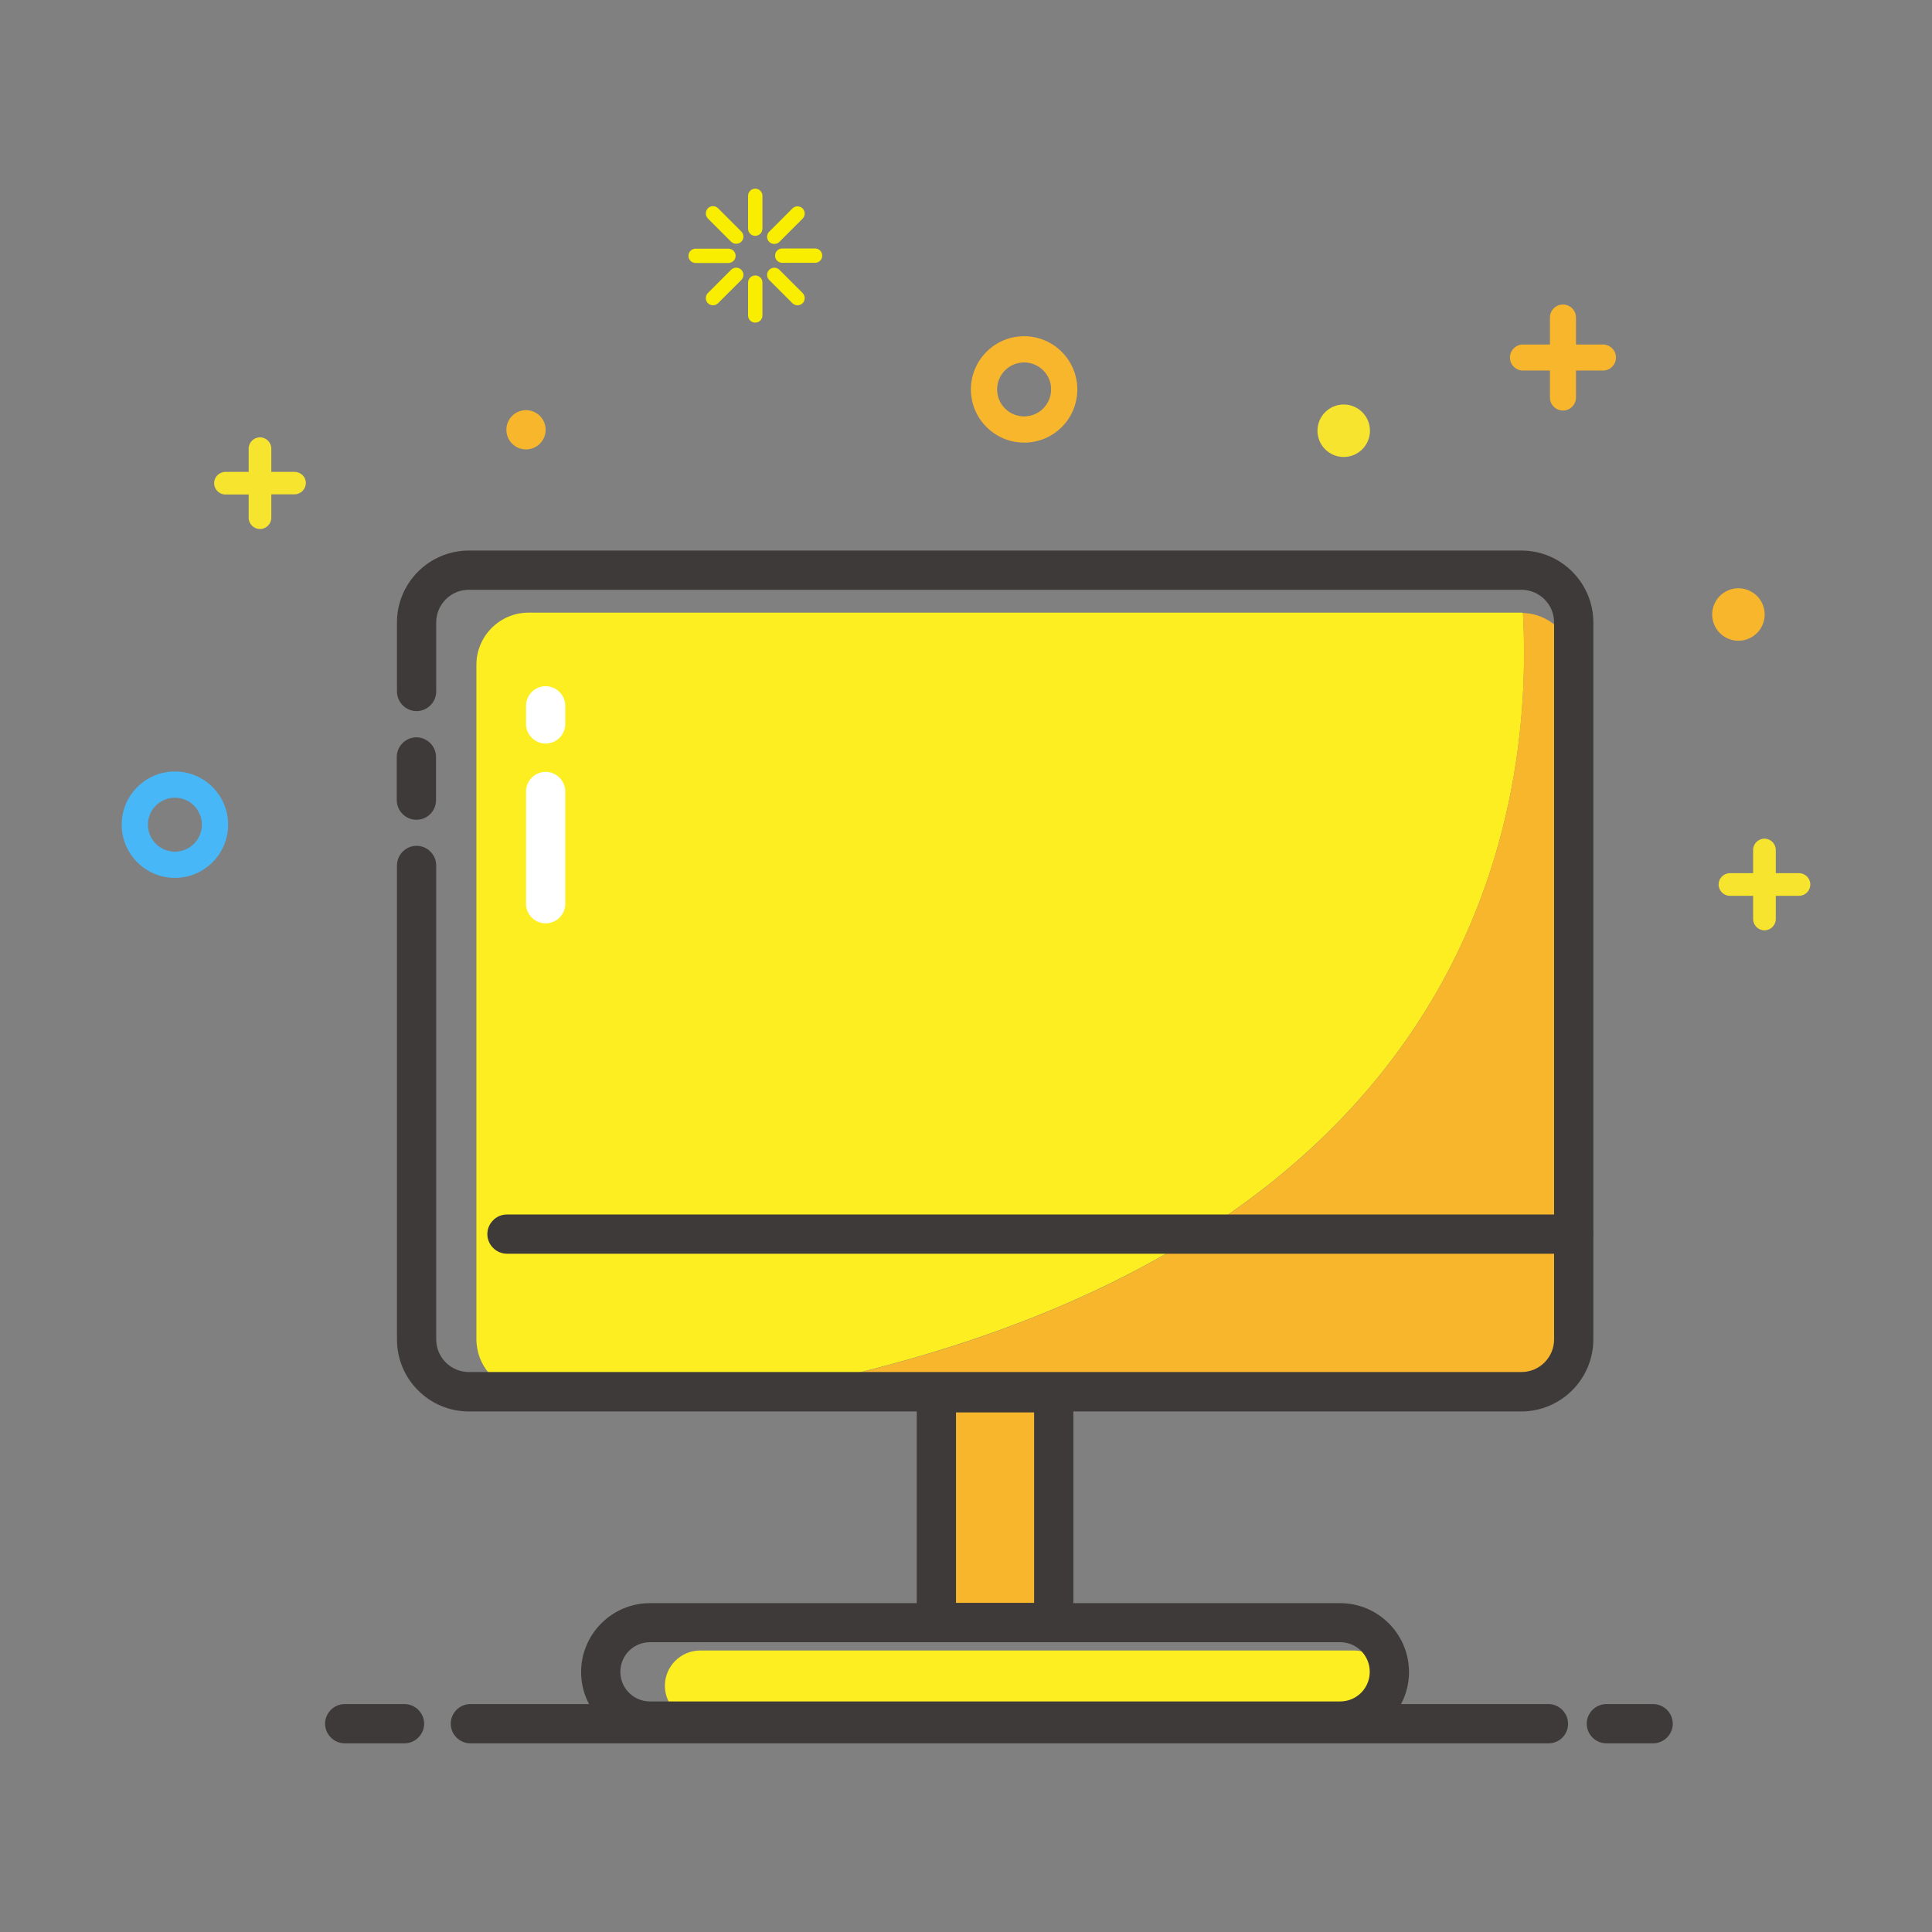 <svg
  t="1637219345704"
  class="icon"
  viewBox="0 0 1024 1024"
  version="1.1"
  xmlns="http://www.w3.org/2000/svg"
  p-id="18365"
  width="32"
  height="32"
>
  <rect x="0" y="0" width="1024" height="1024" fill="#808080" stroke="none"/>
  <path d="M496.3 738.3h62.2v121.8h-62.2z" fill="#F8B62D" p-id="18366"></path>
  <path
    d="M558.5 870.4h-62.2c-5.7 0-10.4-4.7-10.4-10.4V738.3c0-5.7 4.7-10.4 10.4-10.4h62.2c5.7 0 10.4 4.7 10.4 10.4V860c0 5.8-4.6 10.4-10.4 10.4z m-51.8-20.8h41.4v-101h-41.4v101z"
    fill="#3E3A39"
    p-id="18367"
  ></path>
  <path
    d="M717.7 874.8H371.1c-10.3 0-18.7 8.4-18.7 18.7 0 10.3 8.4 18.7 18.7 18.7h346.6c10.3 0 18.7-8.4 18.7-18.7 0-10.3-8.4-18.7-18.7-18.7zM807.2 324.8c-0.3 0-0.6-0.1-0.9-0.1H280.2c-15.3 0-27.7 12.4-27.7 27.7v357.4c0 1.8 0.2 3.5 0.5 5.2 2.4 12.8 13.7 22.6 27.2 22.6h128.9c372.5-71.7 404-306.3 398.1-412.8z"
    fill="#FCEE21"
    p-id="18368"
  ></path>
  <path
    d="M806.3 737.7c15.3 0 27.7-12.4 27.7-27.7V352.5c0-15-11.9-27.2-26.8-27.6C813 431.4 781.6 666 409.1 737.7h397.2z"
    fill="#F8B62D"
    p-id="18369"
  ></path>
  <path
    d="M710.3 922.7H344.5c-20.1 0-36.5-16.4-36.5-36.5s16.4-36.5 36.5-36.5h365.8c20.1 0 36.5 16.4 36.5 36.5s-16.4 36.5-36.5 36.5z m-365.8-52.3c-8.7 0-15.7 7-15.7 15.7s7 15.7 15.7 15.7h365.8c8.7 0 15.7-7 15.7-15.7s-7-15.7-15.7-15.7H344.5zM220.7 434.5c-5.7 0-10.4-4.7-10.4-10.4v-22.9c0-5.7 4.7-10.4 10.4-10.4s10.4 4.7 10.4 10.4v22.9c0 5.7-4.6 10.4-10.4 10.4z"
    fill="#3E3A39"
    p-id="18370"
  ></path>
  <path d="M268.7 654.1h565.4" fill="#FCEE21" p-id="18371"></path>
  <path
    d="M834.1 664.5H268.7c-5.7 0-10.4-4.7-10.4-10.4s4.7-10.4 10.4-10.4H834c5.7 0 10.4 4.7 10.4 10.4s-4.6 10.4-10.3 10.4z"
    fill="#3E3A39"
    p-id="18372"
  ></path>
  <path
    d="M156.1 250.1h-12.3v-12.3c0-3.3-2.7-6-6-6s-6 2.7-6 6v12.3h-12.3c-3.3 0-6 2.7-6 6s2.7 6 6 6h12.3v12.3c0 3.3 2.7 6 6 6s6-2.7 6-6V262h12.3c3.3 0 6-2.7 6-6s-2.7-5.9-6-5.9zM953.5 462.8h-12.3v-12.3c0-3.3-2.7-6-6-6s-6 2.7-6 6v12.3h-12.3c-3.3 0-6 2.7-6 6s2.7 6 6 6h12.3v12.3c0 3.3 2.7 6 6 6s6-2.7 6-6v-12.3h12.3c3.3 0 6-2.7 6-6s-2.7-6-6-6z"
    fill="#F7E42F"
    p-id="18373"
  ></path>
  <path
    d="M849.6 182.6h-14.3v-14.3c0-3.8-3.1-6.9-6.9-6.9s-6.9 3.1-6.9 6.9v14.3h-14.3c-3.8 0-6.9 3.1-6.9 6.9s3.1 6.9 6.9 6.9h14.3v14.3c0 3.8 3.1 6.9 6.9 6.9s6.9-3.1 6.9-6.9v-14.3h14.3c3.8 0 6.9-3.1 6.9-6.9s-3.1-6.9-6.9-6.9z"
    fill="#F8B62D"
    p-id="18374"
  ></path>
  <path
    d="M278.8 227.8m-10.4 0a10.4 10.4 0 1 0 20.8 0 10.4 10.4 0 1 0-20.8 0Z"
    fill="#F8B62D"
    p-id="18375"
  ></path>
  <path
    d="M921.4 325.7m-13.9 0a13.9 13.9 0 1 0 27.8 0 13.9 13.9 0 1 0-27.8 0Z"
    fill="#F8B62D"
    p-id="18376"
  ></path>
  <path
    d="M712.2 228.3m-13.9 0a13.9 13.9 0 1 0 27.8 0 13.9 13.9 0 1 0-27.8 0Z"
    fill="#F7E42F"
    p-id="18377"
  ></path>
  <path
    d="M92.7 465.3c-15.5 0-28.2-12.6-28.2-28.2 0-15.5 12.6-28.2 28.2-28.2s28.2 12.6 28.2 28.2-12.7 28.2-28.2 28.2z m0-42.5c-7.9 0-14.3 6.4-14.3 14.3s6.4 14.3 14.3 14.3S107 445 107 437.1s-6.4-14.3-14.3-14.3z"
    fill="#47B7F8"
    p-id="18378"
  ></path>
  <path
    d="M542.8 234.6c-15.5 0-28.2-12.6-28.2-28.2 0-15.5 12.6-28.2 28.2-28.2 15.5 0 28.2 12.6 28.2 28.2s-12.6 28.2-28.2 28.2z m0-42.5c-7.9 0-14.3 6.4-14.3 14.3s6.4 14.3 14.3 14.3 14.3-6.4 14.3-14.3c0.1-7.8-6.4-14.3-14.3-14.3z"
    fill="#F8B62D"
    p-id="18379"
  ></path>
  <path
    d="M380.6 110.4c-1.5-1.5-3.9-1.5-5.4 0-0.7 0.7-1.1 1.7-1.1 2.7 0 1 0.4 2 1.1 2.7l12.3 12.3c0.7 0.7 1.7 1.1 2.7 1.1s2-0.4 2.7-1.1c1.5-1.5 1.5-3.9 0-5.4l-12.3-12.3zM413.1 143c-0.7-0.7-1.7-1.1-2.7-1.1-1 0-2 0.4-2.7 1.1-1.5 1.5-1.5 3.9 0 5.4l12.3 12.3c0.7 0.7 1.7 1.1 2.7 1.1 1 0 2-0.4 2.7-1.1 0.7-0.7 1.1-1.7 1.1-2.7 0-1-0.4-2-1.1-2.7L413.1 143zM410.4 129.3c1 0 2-0.4 2.7-1.1l12.3-12.3c0.7-0.7 1.1-1.7 1.1-2.7 0-1-0.4-2-1.1-2.7-1.5-1.5-3.9-1.5-5.4 0l-12.3 12.3c-1.5 1.5-1.5 3.9 0 5.4 0.7 0.7 1.7 1.1 2.7 1.1zM387.5 143l-12.3 12.3c-0.7 0.7-1.1 1.7-1.1 2.7 0 1 0.4 2 1.1 2.7 0.7 0.7 1.7 1.1 2.7 1.1 1 0 2-0.4 2.7-1.1l12.3-12.3c1.5-1.5 1.5-3.9 0-5.4-1.4-1.5-4-1.5-5.4 0zM389.9 135.6c0-2.1-1.7-3.8-3.8-3.8h-17.4c-2.1 0-3.8 1.7-3.8 3.8s1.7 3.8 3.8 3.8H386c2.2 0 3.9-1.7 3.9-3.8zM432 131.7h-17.4c-2.1 0-3.8 1.7-3.8 3.8s1.7 3.8 3.8 3.8H432c2.1 0 3.8-1.7 3.8-3.8s-1.7-3.8-3.8-3.8zM400.3 100c-2.1 0-3.8 1.7-3.8 3.8v17.4c0 2.1 1.7 3.8 3.8 3.8s3.8-1.7 3.8-3.8v-17.4c0.1-2-1.7-3.8-3.8-3.8zM400.3 146c-2.1 0-3.8 1.7-3.8 3.8v17.4c0 2.1 1.7 3.8 3.8 3.8s3.8-1.7 3.8-3.8v-17.4c0.1-2.1-1.7-3.8-3.8-3.8z"
    fill="#FAEE00"
    p-id="18380"
  ></path>
  <path
    d="M876.2 924h-24.8c-5.7 0-10.4-4.7-10.4-10.4s4.7-10.4 10.4-10.4h24.8c5.7 0 10.4 4.7 10.4 10.4s-4.7 10.4-10.4 10.4zM214.4 924h-31.7c-5.7 0-10.4-4.7-10.4-10.4s4.7-10.4 10.4-10.4h31.7c5.7 0 10.4 4.7 10.4 10.4s-4.7 10.4-10.4 10.4zM820.8 924H249.3c-5.7 0-10.4-4.7-10.4-10.4s4.7-10.4 10.4-10.4h571.4c5.7 0 10.4 4.7 10.4 10.4 0.1 5.7-4.6 10.4-10.3 10.4z"
    fill="#3E3A39"
    p-id="18381"
  ></path>
  <path
    d="M289.2 394.1c-5.7 0-10.4-4.7-10.4-10.4v-9.6c0-5.7 4.7-10.4 10.4-10.4s10.4 4.7 10.4 10.4v9.6c0 5.8-4.7 10.4-10.4 10.4zM289.2 489.4c-5.7 0-10.4-4.7-10.4-10.4v-59.5c0-5.7 4.7-10.4 10.4-10.4s10.4 4.7 10.4 10.4V479c0 5.8-4.7 10.4-10.4 10.4z"
    fill="#FFFFFF"
    p-id="18382"
  ></path>
  <path
    d="M806.3 748.1H248.5c-21 0-38.1-17.1-38.1-38.1V458.7c0-5.7 4.7-10.4 10.4-10.4s10.4 4.7 10.4 10.4v251.2c0 9.6 7.8 17.3 17.3 17.3h557.9c9.6 0 17.3-7.8 17.3-17.3v-380c0-9.6-7.8-17.3-17.3-17.3H248.5c-9.6 0-17.3 7.8-17.3 17.3v36.6c0 5.7-4.7 10.4-10.4 10.4s-10.4-4.7-10.4-10.4v-36.6c0-21 17.1-38.1 38.1-38.1h557.9c21 0 38.1 17.1 38.1 38.1v380c0 21-17.1 38.2-38.2 38.2z"
    fill="#3E3A39"
    p-id="18383"
  ></path>
</svg>
